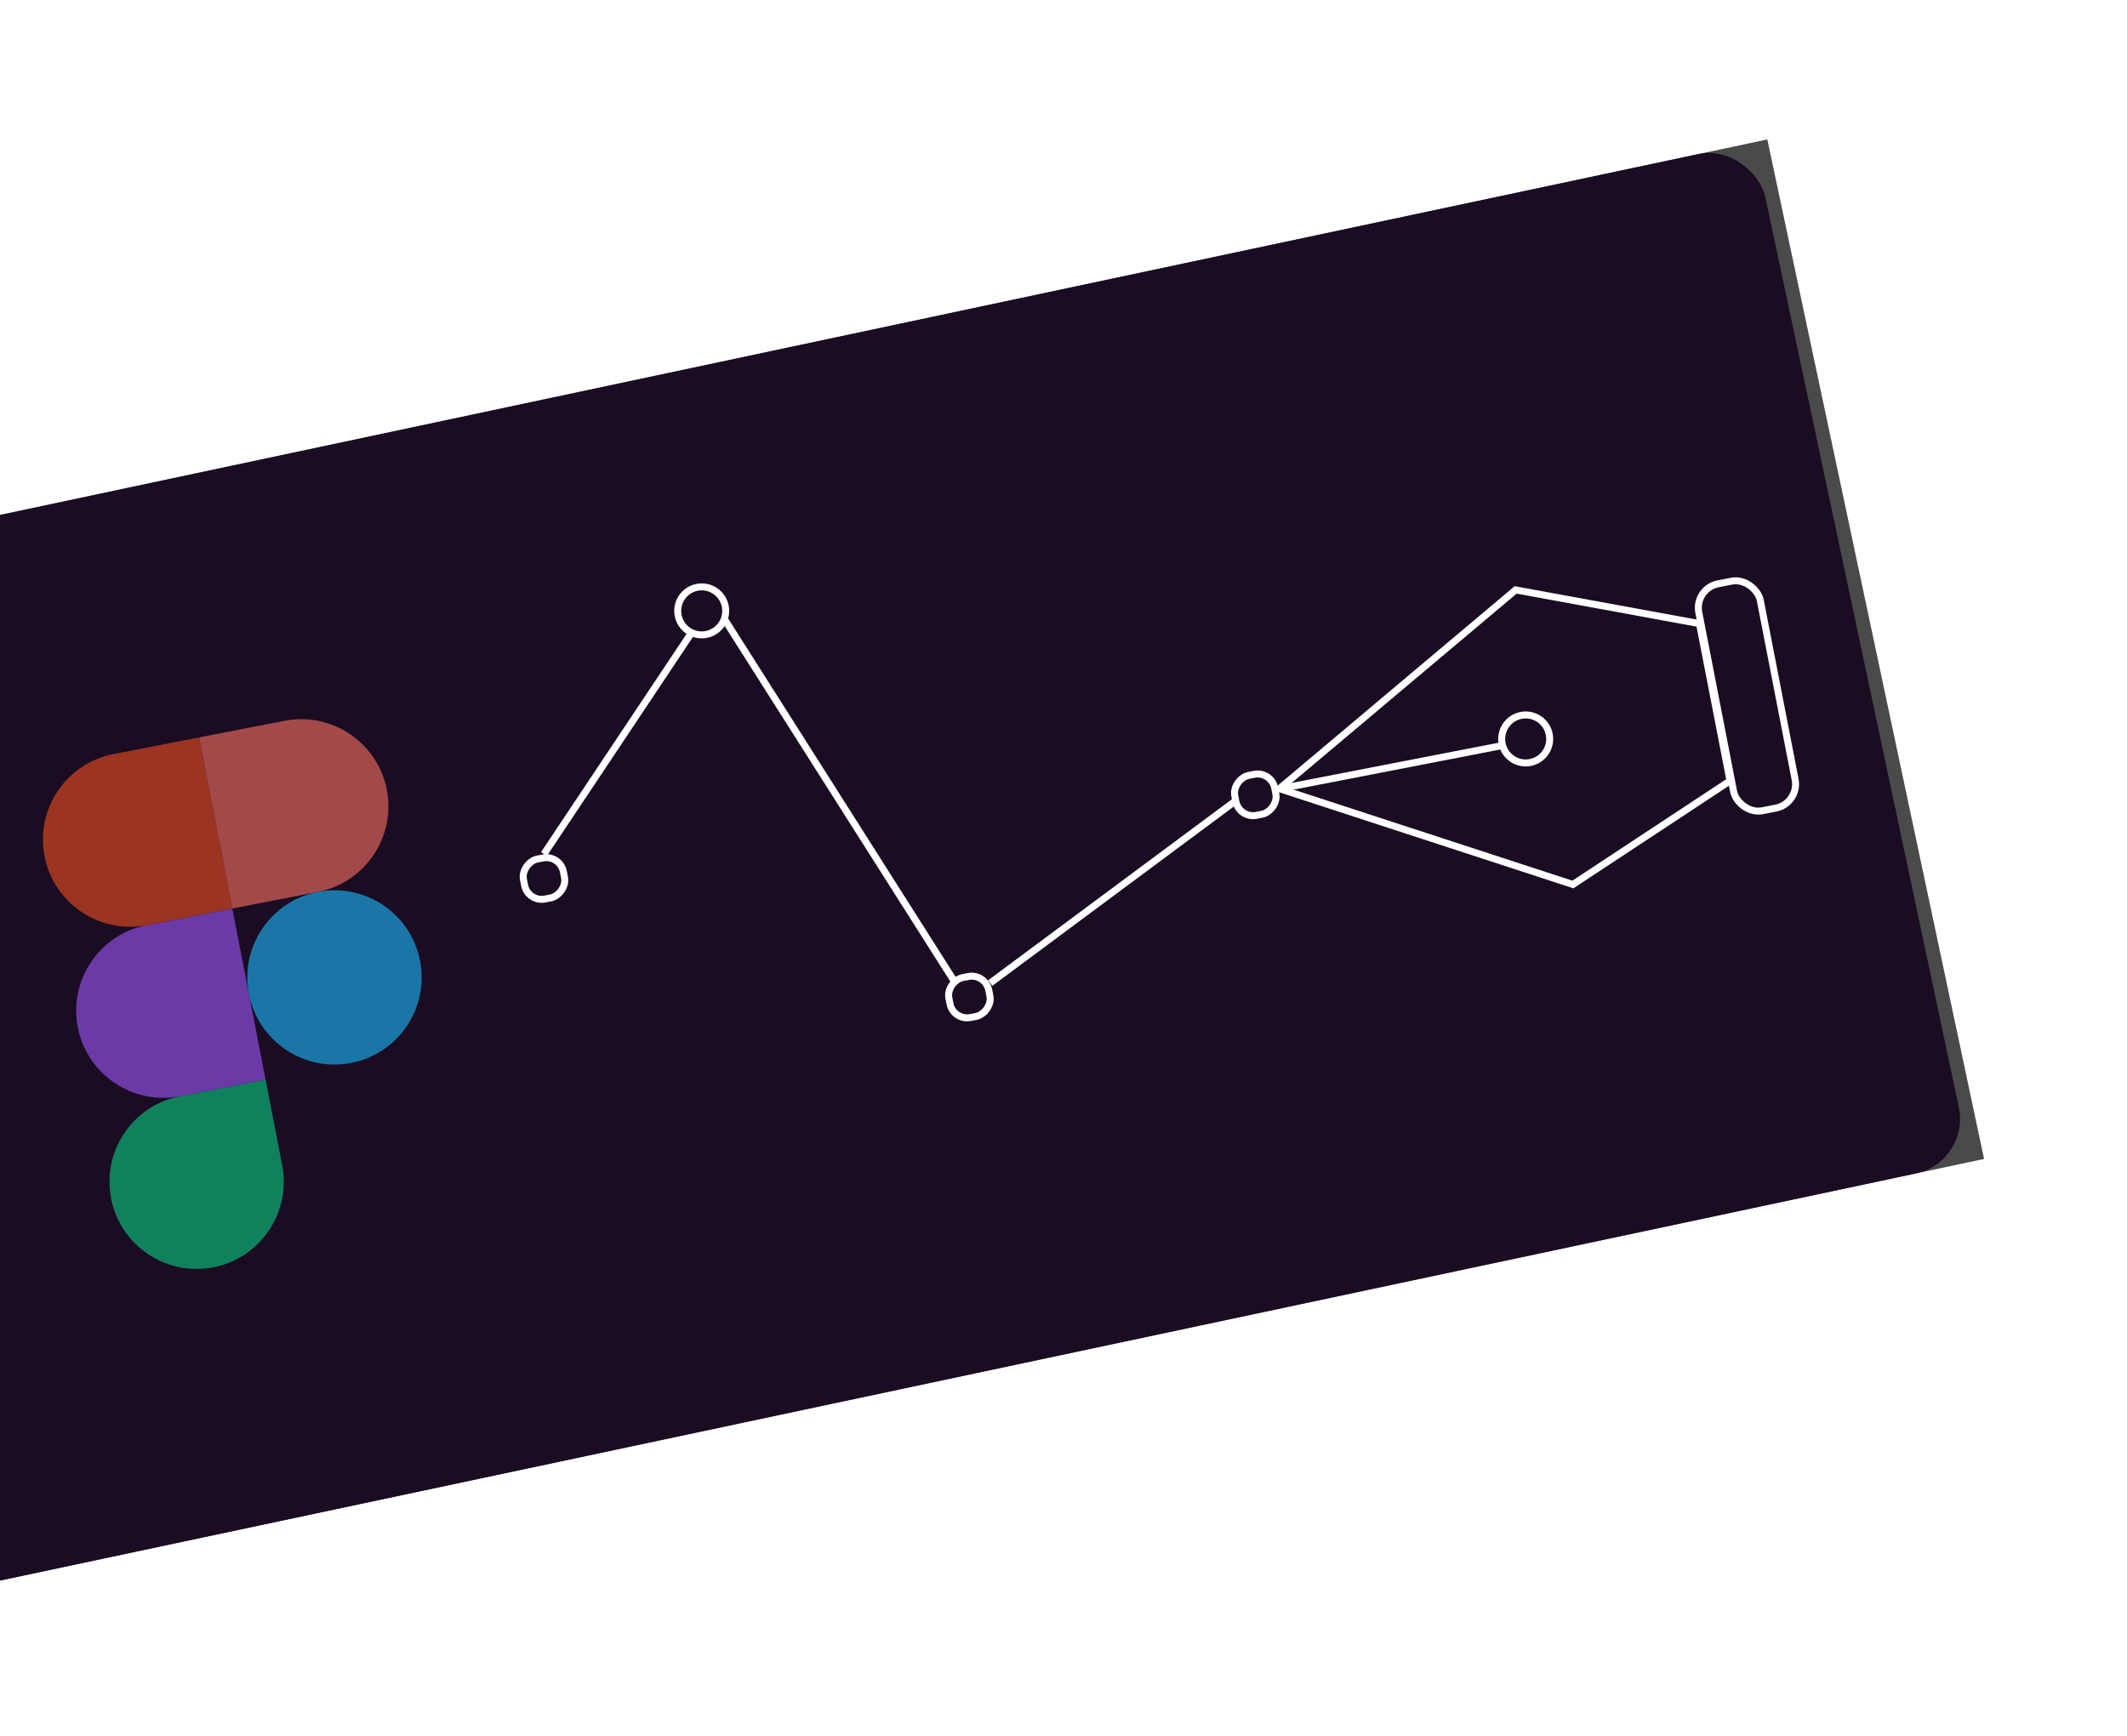 <svg width="305" height="249" viewBox="0 0 305 249" fill="none" xmlns="http://www.w3.org/2000/svg">
<g filter="url(#filter0_f_1_82)">
<rect x="-39.044" y="82.166" width="299" height="149.5" transform="rotate(-12 -39.044 82.166)" fill="#4A4A4A"/>
</g>
<rect x="-41" y="82.581" width="299" height="149.5" rx="8" transform="rotate(-12 -41 82.581)" fill="#1A0C22"/>
<rect x="242.93" y="84.404" width="8.986" height="33.163" rx="3.5" transform="rotate(-11 242.93 84.404)" stroke="white"/>
<path d="M183.462 113.123L217.334 84.613L243.695 89.448L248.079 112.001L225.543 126.866L183.462 113.123Z" stroke="white"/>
<line x1="184.005" y1="113.043" x2="215.477" y2="106.926" stroke="white"/>
<path d="M222.154 105.334C222.516 107.2 221.298 109.007 219.432 109.37C217.566 109.732 215.759 108.514 215.396 106.648C215.034 104.782 216.252 102.975 218.118 102.612C219.984 102.25 221.791 103.468 222.154 105.334Z" stroke="white"/>
<path d="M99.965 84.243C101.831 83.88 103.638 85.099 104 86.965C104.363 88.831 103.144 90.638 101.278 91C99.412 91.363 97.606 90.144 97.243 88.278C96.88 86.412 98.099 84.606 99.965 84.243Z" stroke="white"/>
<rect x="75.699" y="129.425" width="5.833" height="5.833" rx="2.5" transform="rotate(-101 75.699 129.425)" stroke="white"/>
<rect x="177.699" y="117.425" width="5.833" height="5.833" rx="2.5" transform="rotate(-101 177.699 117.425)" stroke="white"/>
<rect x="136.699" y="146.425" width="5.833" height="5.833" rx="2.5" transform="rotate(-101 136.699 146.425)" stroke="white"/>
<path d="M78 122.5L99 91" stroke="white"/>
<path d="M104 89L137 141" stroke="white"/>
<path d="M177 115L142 141" stroke="white"/>
<g opacity="0.6" clip-path="url(#clip0_1_82)">
<path d="M30.581 181.777C37.354 180.461 41.783 173.895 40.466 167.122L38.081 154.852L25.811 157.237C19.038 158.553 14.609 165.119 15.925 171.892C17.242 178.665 23.808 183.094 30.581 181.777Z" fill="#0ACF83"/>
<path d="M11.155 147.351C9.839 140.578 14.267 134.013 21.041 132.696L33.311 130.311L38.081 154.852L25.811 157.237C19.038 158.553 12.472 154.125 11.155 147.351Z" fill="#A259FF"/>
<path d="M6.385 122.811C5.069 116.038 9.497 109.472 16.27 108.155L28.541 105.77L33.311 130.311L21.041 132.696C14.267 134.013 7.702 129.584 6.385 122.811Z" fill="#F24E1E"/>
<path d="M28.541 105.77L40.811 103.385C47.584 102.069 54.15 106.497 55.467 113.27C56.783 120.044 52.355 126.609 45.581 127.926L33.311 130.311L28.541 105.77Z" fill="#FF7262"/>
<path d="M60.237 137.811C61.553 144.584 57.125 151.15 50.352 152.466C43.578 153.783 37.013 149.354 35.696 142.581C34.379 135.808 38.808 129.242 45.581 127.926C52.355 126.609 58.92 131.038 60.237 137.811Z" fill="#1ABCFE"/>
</g>
<defs>
<filter id="filter0_f_1_82" x="-59.044" y="0" width="363.549" height="248.399" filterUnits="userSpaceOnUse" color-interpolation-filters="sRGB">
<feFlood flood-opacity="0" result="BackgroundImageFix"/>
<feBlend mode="normal" in="SourceGraphic" in2="BackgroundImageFix" result="shape"/>
<feGaussianBlur stdDeviation="10" result="effect1_foregroundBlur_1_82"/>
</filter>
<clipPath id="clip0_1_82">
<rect width="50" height="75" fill="white" transform="translate(4 110.54) rotate(-11)"/>
</clipPath>
</defs>
</svg>
